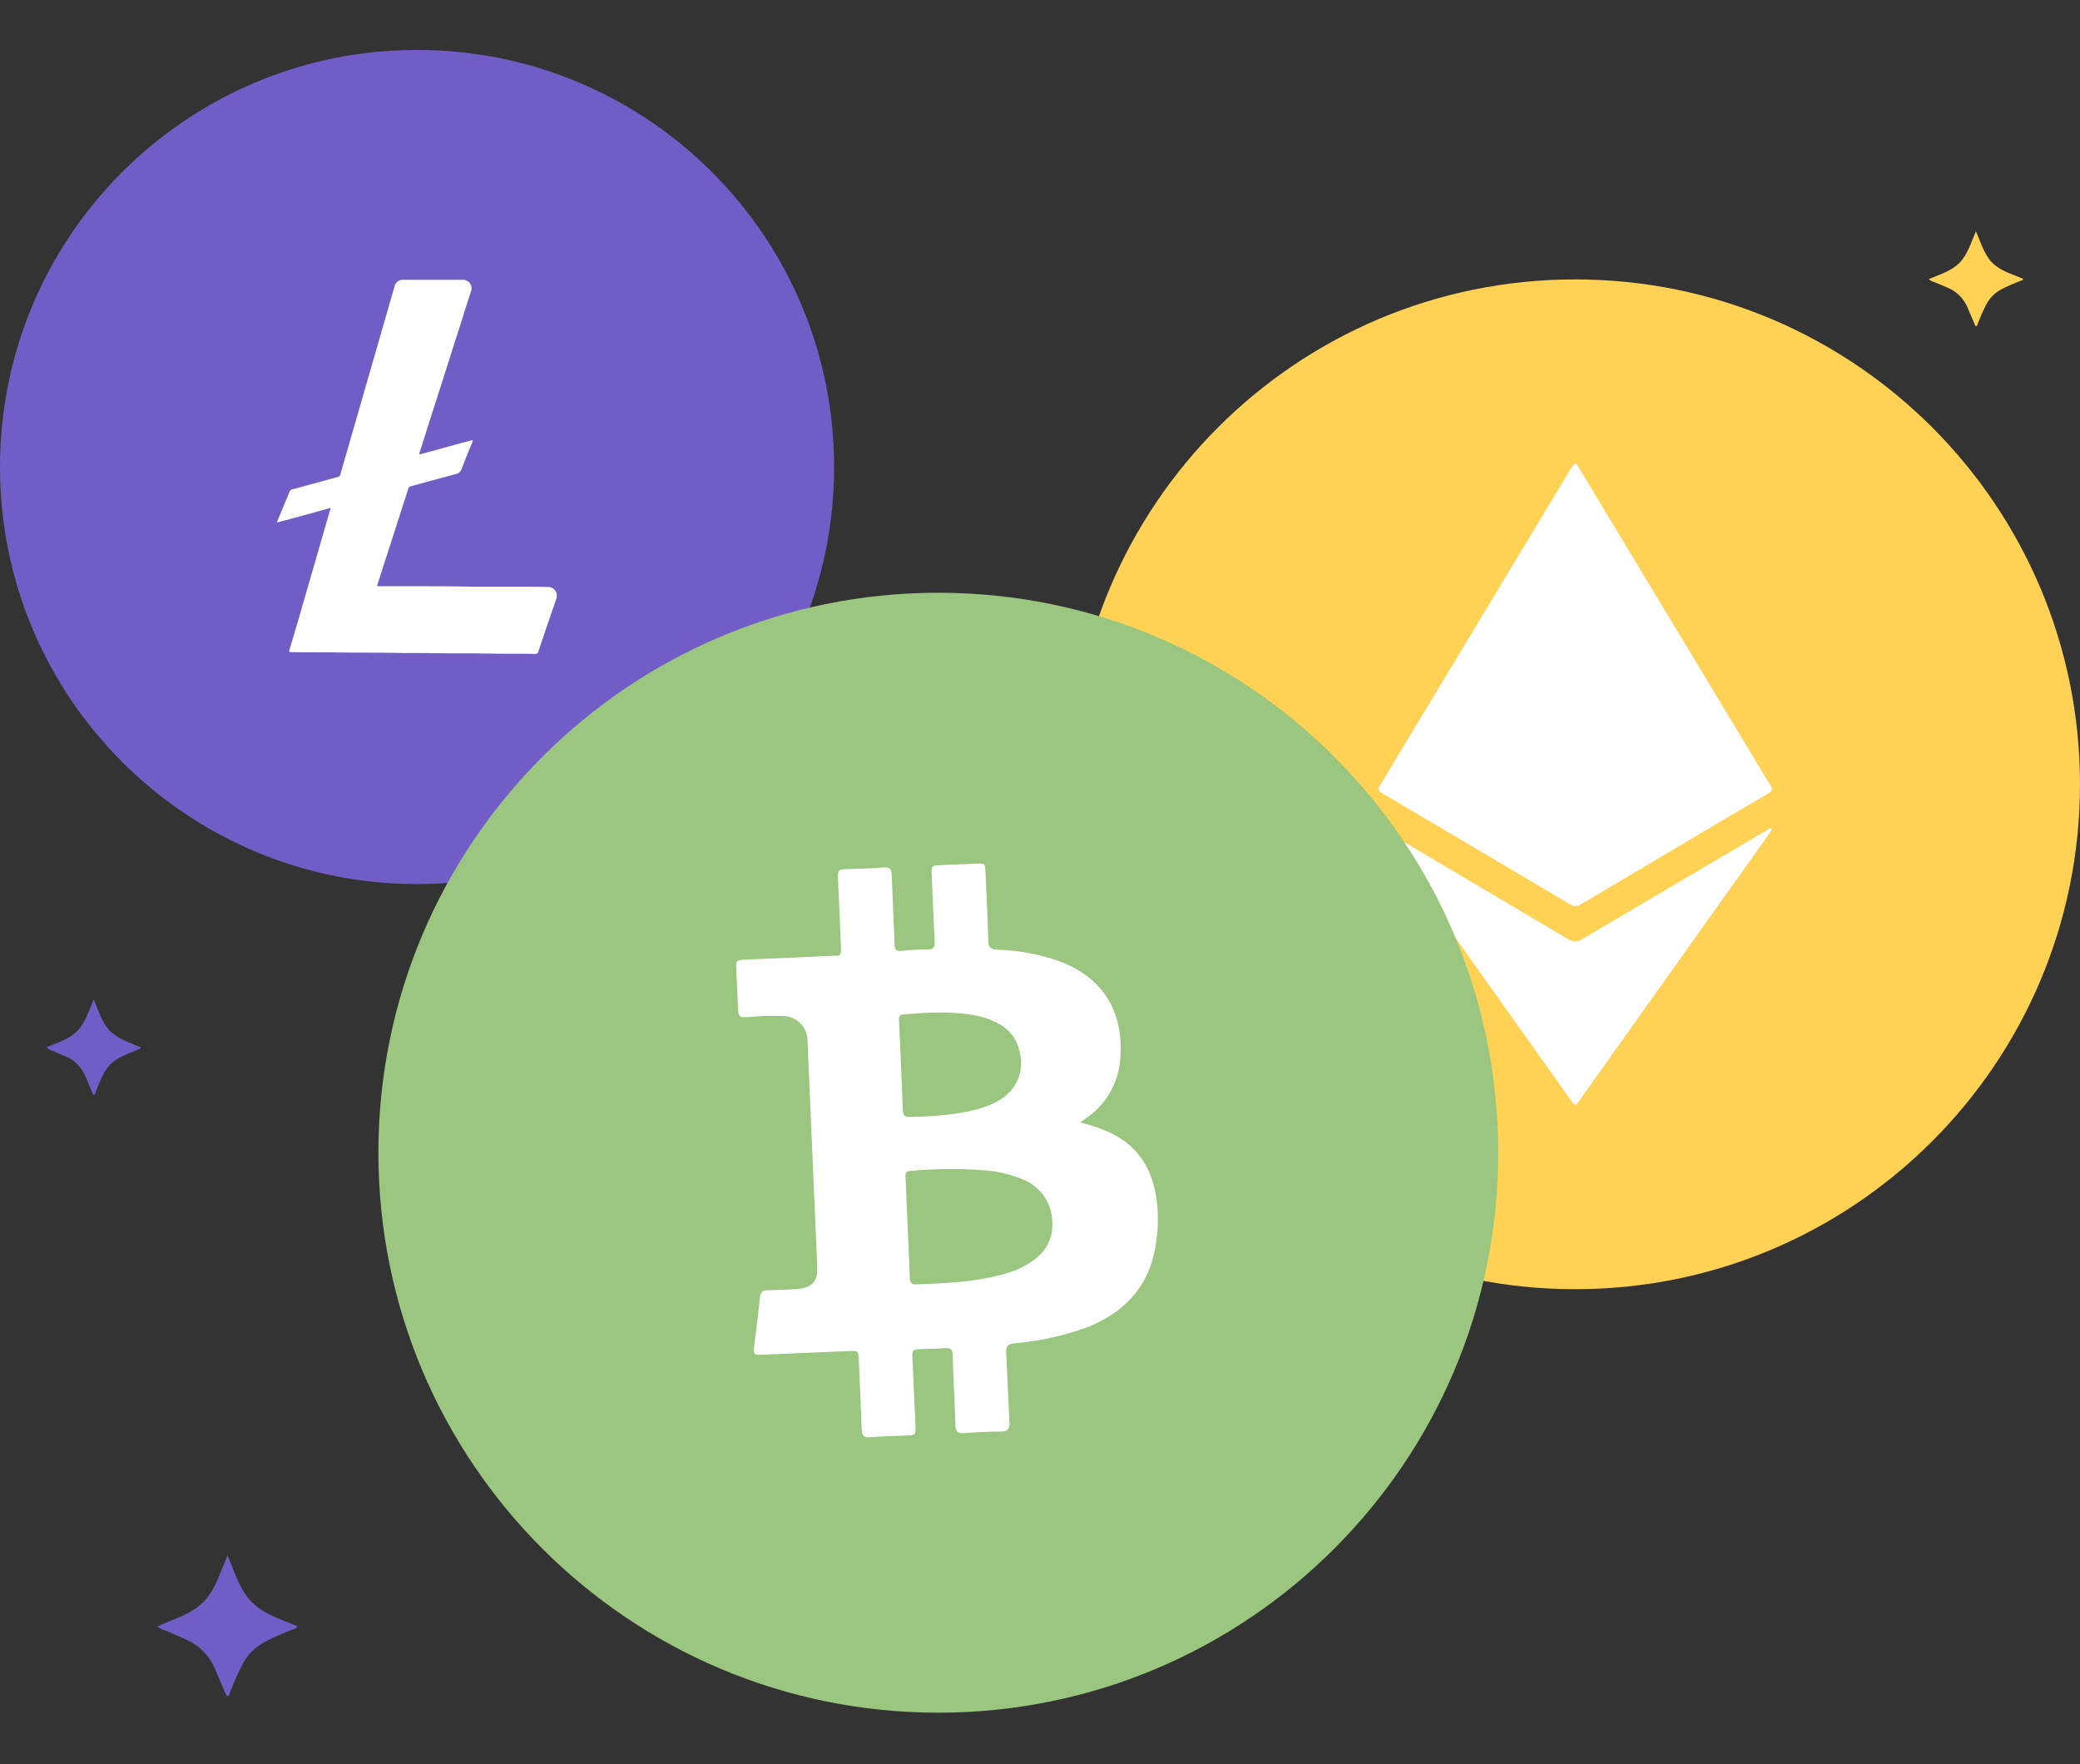 <svg width="250" height="212" viewBox="0 0 250 212" fill="none" xmlns="http://www.w3.org/2000/svg">
<rect x="0" y="0" width="250" height="212" fill="#333333" stroke="none"/>
<g clip-path="url(#clip0_379_31451)">
<path d="M16.941 125.882C16.861 126.106 16.684 126.099 16.545 126.152C15.823 126.427 15.115 126.739 14.424 127.087C13.568 127.513 12.874 128.207 12.448 129.063C12.079 129.795 11.752 130.548 11.467 131.316C11.427 131.415 11.401 131.56 11.296 131.573C11.19 131.586 11.137 131.415 11.091 131.31C10.808 130.651 10.545 129.992 10.255 129.334C9.803 128.263 8.952 127.411 7.884 126.956L6.309 126.297C6.041 126.208 5.792 126.067 5.578 125.882C6.896 125.289 8.279 124.94 9.287 123.906C10.294 122.872 10.657 121.482 11.263 120.112C11.869 121.495 12.238 122.905 13.239 123.912C14.24 124.92 15.676 125.335 16.941 125.882Z" fill="#725DC6"/>
<path d="M35.741 195.446C35.616 195.769 35.353 195.769 35.148 195.848C34.077 196.254 33.029 196.715 32.006 197.231C30.738 197.854 29.71 198.877 29.082 200.143C28.531 201.225 28.043 202.338 27.619 203.476C27.567 203.627 27.534 203.838 27.369 203.858C27.204 203.878 27.139 203.621 27.073 203.463C26.651 202.494 26.256 201.519 25.828 200.558C25.163 198.966 23.903 197.697 22.317 197.021L19.985 196C19.593 195.891 19.225 195.71 18.898 195.466C20.822 194.583 22.897 194.063 24.398 192.574C25.9 191.086 26.427 188.985 27.349 186.949C28.252 189.004 28.792 191.099 30.307 192.588C31.822 194.076 33.857 194.63 35.741 195.446Z" fill="#725DC6"/>
<path d="M243.184 33.507C243.099 33.731 242.921 33.724 242.782 33.777C242.06 34.052 241.352 34.364 240.661 34.712C239.803 35.135 239.108 35.83 238.685 36.688C238.312 37.419 237.982 38.171 237.697 38.941C237.658 39.04 237.638 39.185 237.526 39.198C237.414 39.211 237.368 39.04 237.322 38.935C237.045 38.276 236.775 37.617 236.485 36.959C236.033 35.888 235.183 35.036 234.114 34.581L232.54 33.922C232.275 33.849 232.027 33.726 231.809 33.56C233.126 32.967 234.509 32.618 235.517 31.584C236.525 30.549 236.894 29.16 237.493 27.79C238.099 29.173 238.468 30.582 239.469 31.59C240.47 32.598 241.913 32.96 243.184 33.507Z" fill="#FFD255"/>
<path d="M189.319 154.937C222.831 154.937 249.998 127.77 249.998 94.258C249.998 60.746 222.831 33.58 189.319 33.58C155.807 33.58 128.641 60.746 128.641 94.258C128.641 127.77 155.807 154.937 189.319 154.937Z" fill="#FFD255"/>
<path d="M189.369 55.738C189.593 55.837 189.678 56.054 189.79 56.245L196.601 67.548C201.559 75.782 206.523 84.013 211.494 92.243C211.922 92.96 212.337 93.685 212.811 94.383C213.088 94.818 213.042 95.042 212.568 95.338C208.616 97.644 204.692 99.96 200.797 102.288C197.2 104.413 193.608 106.543 190.021 108.677C189.831 108.819 189.599 108.896 189.362 108.896C189.125 108.896 188.894 108.819 188.703 108.677C181.238 104.25 173.773 99.837 166.308 95.437C165.517 94.969 165.524 94.963 165.998 94.166C173.411 81.87 180.819 69.575 188.222 57.279C188.479 56.851 188.73 56.423 188.993 56.001C189.105 55.909 189.171 55.744 189.369 55.738Z" fill="white"/>
<path d="M165.821 99.475C166.842 100.074 167.869 100.667 168.89 101.273C175.381 105.107 181.867 108.947 188.348 112.794C188.629 113.003 188.97 113.116 189.32 113.116C189.67 113.116 190.011 113.003 190.291 112.794C197.609 108.453 204.967 104.145 212.318 99.798C212.502 99.692 212.667 99.508 212.977 99.528C212.977 99.804 212.786 99.975 212.654 100.186L193.657 126.87L189.824 132.284C189.349 132.943 189.33 132.943 188.849 132.284L178.079 117.134L166.223 100.463C166.032 100.193 165.841 99.916 165.656 99.639L165.821 99.475Z" fill="white"/>
<path d="M50.127 106.253C77.811 106.253 100.253 83.811 100.253 56.127C100.253 28.442 77.811 6 50.127 6C22.442 6 0 28.442 0 56.127C0 83.811 22.442 106.253 50.127 106.253Z" fill="#725DC6"/>
<path d="M39.738 61.04L37.762 61.587L33.527 62.74C33.461 62.74 33.376 62.825 33.323 62.74C33.27 62.654 33.323 62.615 33.369 62.549C33.852 61.398 34.331 60.241 34.805 59.078C34.828 59.015 34.867 58.959 34.917 58.915C34.968 58.871 35.029 58.841 35.095 58.827L40.595 57.325C40.671 57.313 40.742 57.277 40.798 57.223C40.853 57.169 40.89 57.099 40.904 57.022C41.804 53.887 42.709 50.752 43.618 47.616L46.167 38.764L47.425 34.403C47.48 34.17 47.614 33.964 47.806 33.822C47.998 33.68 48.234 33.61 48.473 33.626C50.449 33.626 52.425 33.626 54.401 33.626C54.796 33.626 55.191 33.626 55.593 33.626C55.764 33.616 55.934 33.649 56.088 33.722C56.242 33.794 56.376 33.904 56.477 34.041C56.579 34.179 56.644 34.339 56.668 34.508C56.692 34.677 56.673 34.849 56.614 35.009C56.304 36.01 55.955 36.985 55.659 37.999C54.882 40.441 54.102 42.885 53.321 45.331C52.609 47.57 51.894 49.81 51.173 52.049C50.923 52.833 50.673 53.617 50.429 54.401C50.429 54.453 50.356 54.519 50.429 54.572C50.502 54.625 50.548 54.572 50.6 54.572L55.764 53.156L56.647 52.925C56.7 52.925 56.759 52.873 56.805 52.925C56.851 52.978 56.805 53.024 56.805 53.07C56.357 54.164 55.89 55.244 55.488 56.364C55.433 56.52 55.338 56.66 55.212 56.767C55.086 56.875 54.933 56.947 54.77 56.976C52.978 57.444 51.193 57.951 49.401 58.432C49.32 58.45 49.245 58.49 49.186 58.548C49.127 58.606 49.085 58.68 49.066 58.761C48.007 62.02 46.953 65.291 45.904 68.576C45.733 69.123 45.555 69.669 45.377 70.216C45.304 70.447 45.304 70.453 45.548 70.453C46.938 70.453 48.321 70.453 49.711 70.453C52.03 70.453 54.322 70.453 56.667 70.506C58.432 70.506 60.197 70.506 61.936 70.506C63.254 70.506 64.505 70.506 65.796 70.539C65.978 70.526 66.161 70.56 66.326 70.638C66.49 70.716 66.632 70.835 66.738 70.985C66.843 71.134 66.908 71.307 66.927 71.489C66.945 71.67 66.917 71.854 66.844 72.021L65.737 75.242C65.381 76.276 65.032 77.317 64.69 78.351C64.675 78.427 64.631 78.495 64.567 78.54C64.503 78.584 64.424 78.602 64.347 78.588C62.371 78.542 60.395 78.588 58.419 78.542C56.443 78.496 54.355 78.542 52.326 78.502C50.528 78.463 48.73 78.502 46.931 78.456C44.955 78.417 42.979 78.456 41.003 78.417C39.027 78.377 37.051 78.417 35.114 78.377C34.706 78.377 34.713 78.377 34.825 77.975C35.523 75.661 36.21 73.316 36.886 70.941L39.692 61.218C39.711 61.16 39.727 61.101 39.738 61.04Z" fill="white"/>
<path d="M112.779 205.834C149.947 205.834 180.078 175.703 180.078 138.535C180.078 101.367 149.947 71.237 112.779 71.237C75.611 71.237 45.48 101.367 45.48 138.535C45.48 175.703 75.611 205.834 112.779 205.834Z" fill="#9AC67F"/>
<path d="M129.834 134.893C131.133 135.198 132.396 135.64 133.602 136.21C136.895 137.837 138.509 140.584 139.003 144.115C139.258 146.013 139.216 147.94 138.878 149.825C138.035 154.772 135.031 157.842 130.466 159.594C127.687 160.577 124.794 161.201 121.857 161.451C121.106 161.537 120.895 161.833 120.935 162.564C121.093 165.344 121.172 168.124 121.33 170.897C121.376 171.707 121.159 172.043 120.296 172.043C118.82 172.043 117.345 172.122 115.87 172.234C115.119 172.293 114.855 172.056 114.835 171.299C114.75 168.486 114.585 165.68 114.506 162.874C114.506 162.169 114.249 161.972 113.584 162.024C112.629 162.103 111.674 162.103 110.719 162.136C109.638 162.182 109.619 162.202 109.671 163.309C109.79 165.944 109.915 168.578 110.027 171.213C110.086 172.498 110.073 172.491 108.802 172.53C107.386 172.583 105.969 172.616 104.553 172.728C103.802 172.787 103.598 172.491 103.572 171.806C103.473 169.026 103.341 166.253 103.223 163.473C103.177 162.38 103.137 162.321 102.083 162.367C98.671 162.503 95.259 162.648 91.847 162.802C90.53 162.867 90.53 162.881 90.681 161.484C90.912 159.64 91.149 157.802 91.34 155.958C91.406 155.299 91.649 155.049 92.321 155.055C93.474 155.055 94.633 154.99 95.793 154.917C97.578 154.799 98.309 154.008 98.23 152.236C97.848 143.208 97.457 134.179 97.057 125.151C97.067 124.756 96.998 124.364 96.854 123.996C96.71 123.629 96.495 123.294 96.22 123.01C95.945 122.727 95.617 122.501 95.254 122.346C94.891 122.191 94.501 122.11 94.106 122.108C92.806 122.051 91.503 122.086 90.207 122.213C88.751 122.312 88.751 122.312 88.692 120.896C88.633 119.479 88.567 118.057 88.501 116.64C88.448 115.389 88.448 115.389 89.68 115.323C93.033 115.178 96.392 115.066 99.745 114.875C101.121 114.796 101.108 115.119 101.062 113.452C100.944 110.739 100.845 108.018 100.7 105.298C100.7 104.639 100.865 104.481 101.457 104.461C103.051 104.422 104.645 104.369 106.233 104.25C106.99 104.198 107.162 104.507 107.181 105.192C107.274 107.965 107.425 110.745 107.524 113.525C107.524 114.111 107.702 114.348 108.341 114.276C109.408 114.164 110.475 114.105 111.549 114.098C112.207 114.098 112.372 113.795 112.339 113.182C112.207 110.548 112.102 107.913 111.99 105.278C111.931 104.007 111.931 104.007 113.241 103.961L117.233 103.796C118.399 103.75 118.406 103.75 118.452 104.87C118.57 107.59 118.709 110.31 118.781 113.031C118.781 113.841 119.077 114.105 119.888 114.137C122.415 114.205 124.915 114.67 127.298 115.514C132.449 117.411 135.018 121.442 134.669 126.903C134.616 128.413 134.203 129.888 133.464 131.206C132.725 132.524 131.681 133.646 130.42 134.478L129.834 134.893ZM120.948 153.033C121.7 152.826 122.425 152.532 123.109 152.157C125.23 151.018 126.619 149.391 126.481 146.842C126.457 145.686 126.078 144.567 125.394 143.635C124.71 142.704 123.756 142.006 122.661 141.638C121.393 141.141 120.063 140.818 118.709 140.676C115.619 140.421 112.514 140.437 109.428 140.722C108.907 140.755 108.815 140.979 108.835 141.427C109.019 145.502 109.195 149.577 109.362 153.652C109.362 154.166 109.612 154.39 110.119 154.364C113.617 154.206 117.121 154.146 120.948 153.033ZM122.476 126.099C122.317 125.466 122.028 124.873 121.628 124.357C121.228 123.841 120.725 123.414 120.151 123.102C119.334 122.625 118.444 122.284 117.516 122.094C114.559 121.475 111.588 121.686 108.611 121.903C108.064 121.943 108.038 122.233 108.057 122.654C108.224 126.264 108.38 129.876 108.525 133.49C108.525 134.05 108.782 134.274 109.322 134.241C110.251 134.195 111.18 134.195 112.102 134.122C114.552 133.925 116.983 133.674 119.282 132.66C122.041 131.428 123.3 128.958 122.476 126.099Z" fill="white"/>
</g>
<defs>
<clipPath id="clip0_379_31451">
<rect width="250" height="200" fill="white" transform="translate(0 6)"/>
</clipPath>
</defs>
</svg>

